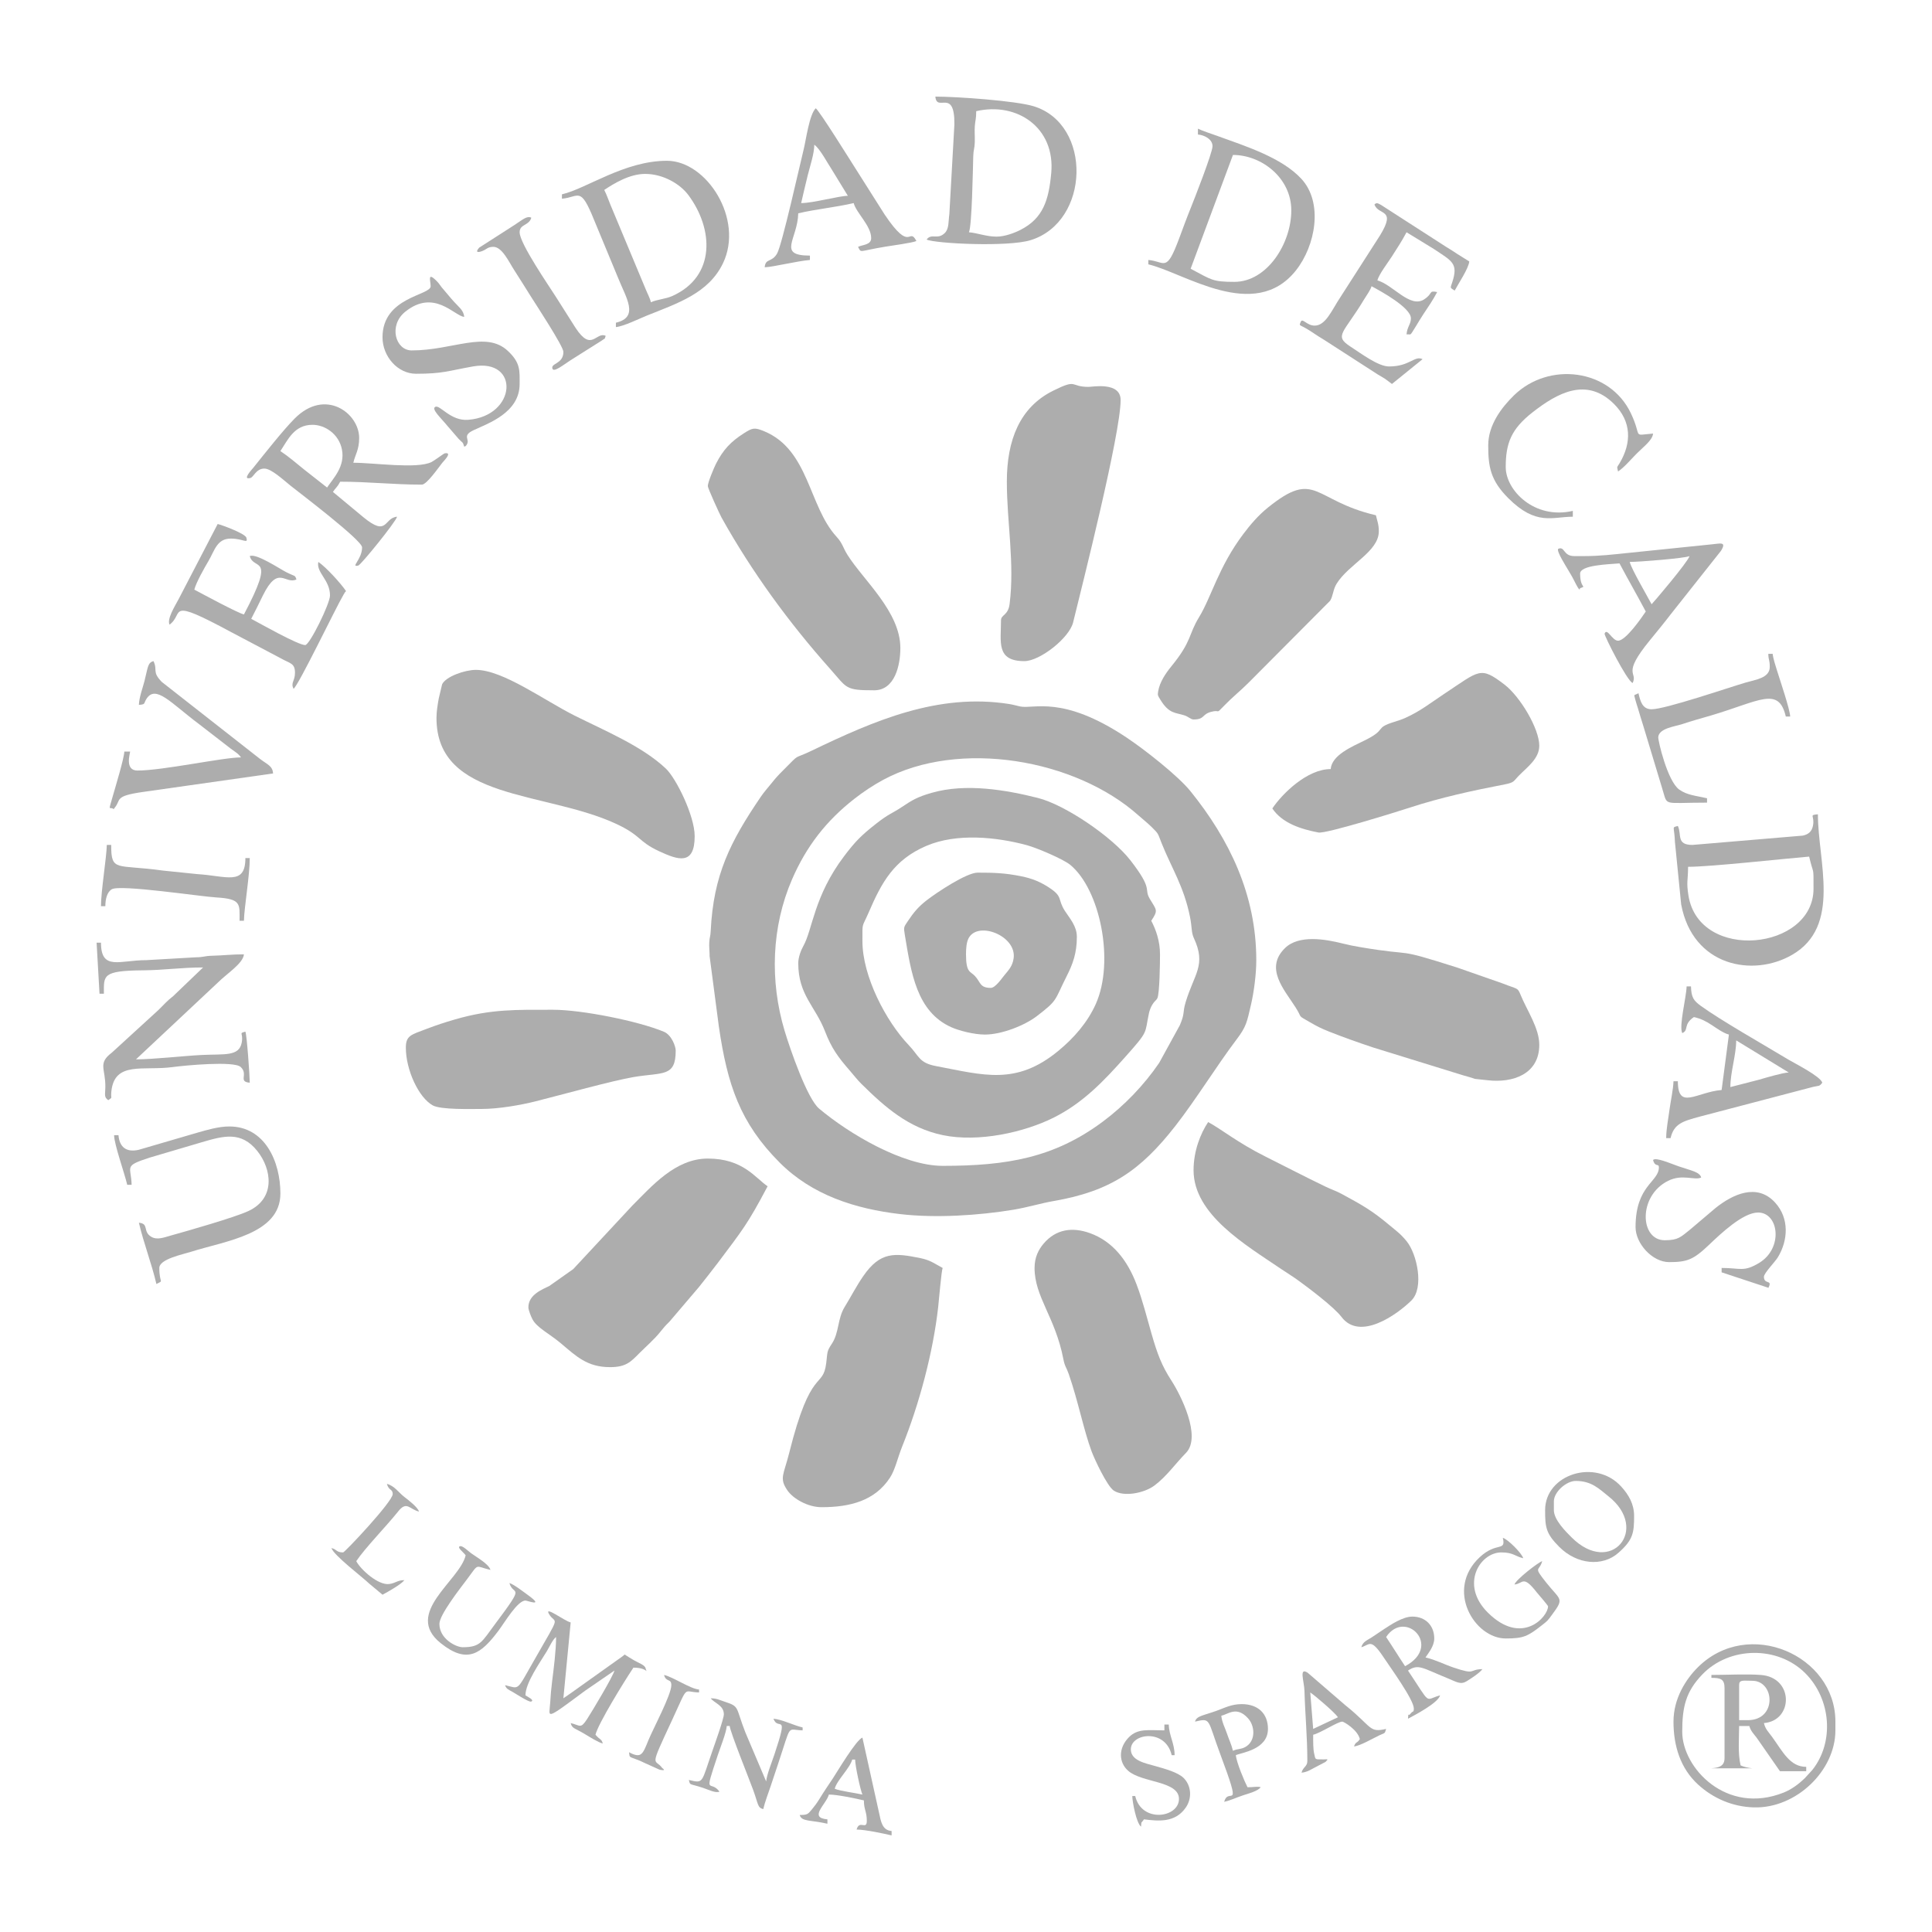 <?xml version="1.0" encoding="UTF-8"?>
<!DOCTYPE svg PUBLIC "-//W3C//DTD SVG 1.1//EN" "http://www.w3.org/Graphics/SVG/1.1/DTD/svg11.dtd">
<!-- Creator: CorelDRAW 2021 (64-Bit) -->
<svg xmlns="http://www.w3.org/2000/svg" xml:space="preserve" width="500px" height="500px" version="1.1" style="shape-rendering:geometricPrecision; text-rendering:geometricPrecision; image-rendering:optimizeQuality; fill-rule:evenodd; clip-rule:evenodd"
viewBox="0 0 500 500"
 xmlns:xlink="http://www.w3.org/1999/xlink"
 xmlns:xodm="http://www.corel.com/coreldraw/odm/2003">
 <defs>
  <style type="text/css">
   <![CDATA[
    .fil0 {fill:#ADADAD}
   ]]>
  </style>
 </defs>
 <g id="Capa_x0020_1">
  <g id="_2604671854976">
   <path class="fil0" d="M243.96 301.72c-10.237,0 -24.22,-8.283 -31.989,-14.824 -3.042,-2.561 -7.439,-15.202 -8.921,-20.147 -3.863,-12.895 -3.371,-26.916 1.915,-39.133 3.755,-8.68 8.933,-15.242 16.125,-20.872 2.26,-1.768 4.93,-3.552 7.515,-4.942 19.635,-10.558 49.725,-5.346 66.03,9.226 1.223,1.092 2.267,1.881 3.412,3.006 1.892,1.858 1.557,1.625 2.589,4.206 2.587,6.465 5.755,11.165 7.342,19.084 0.528,2.633 0.312,3.992 0.984,5.433 3.269,7.013 0.129,9.198 -2.098,16.54 -0.893,2.945 -0.123,2.76 -1.523,6.027l-5.35 9.751c-3.907,5.742 -9.06,11.092 -14.608,15.217 -12.559,9.339 -24.757,11.428 -41.423,11.428zm81.166 -53.23c0,-17.024 -7.041,-31.348 -17.041,-43.739 -3.22,-3.991 -11.929,-10.823 -16.633,-13.946 -16.624,-11.035 -23.907,-7.195 -27.48,-7.981 -0.846,-0.186 -1.75,-0.46 -2.798,-0.625 -18.4,-2.903 -34.943,4.311 -51.065,12.055 -5.223,2.508 -2.736,0.415 -7.393,5.064 -1.322,1.32 -1.851,1.891 -3.045,3.373 -1.017,1.265 -1.938,2.276 -2.829,3.589 -7.771,11.445 -12.217,20.08 -12.911,34.656 -0.078,1.644 -0.29,1.385 -0.379,3.028 -0.054,0.976 0.065,1.984 0.087,2.918 0.003,0.12 0.006,0.424 0,0.524l2.397 18.236c2.202,15.097 5.489,24.956 15.736,35.229 8.39,8.411 19.54,11.981 31.208,13.339 9.257,1.078 20.361,0.333 29.155,-1.11 3.795,-0.623 7.113,-1.678 10.561,-2.275 14.64,-2.532 22.455,-7.863 31.507,-19.457 5.334,-6.833 10.706,-15.605 15.8,-22.33 2.526,-3.335 2.686,-4.396 3.764,-9.072 0.74,-3.211 1.359,-7.782 1.359,-11.476z"/>
   <path class="fil0" d="M223.196 243.582c0,-5.155 -0.161,-3.313 1.619,-7.442 3.381,-7.846 6.534,-13.613 14.879,-17.209 7.868,-3.391 18.215,-2.323 26.087,-0.191 2.528,0.685 9.364,3.587 11.171,5.063 7.757,6.331 11.554,25.022 6.647,36.013 -2.16,4.84 -5.743,8.888 -9.728,12.168 -10.913,8.98 -19.271,6.261 -31.648,3.914 -4.401,-0.835 -4.286,-2.535 -7.041,-5.418 -5.912,-6.186 -11.986,-17.847 -11.986,-26.898zm-16.61 5.663c0,8.265 4.4,11.13 6.912,17.626 1.695,4.384 3.313,6.641 6.594,10.394 1.013,1.159 1.72,2.138 2.818,3.223 6.135,6.065 12.224,11.438 21.071,13.283 9.257,1.929 21.08,-0.723 28.67,-4.509 7.677,-3.829 13.096,-9.585 18.595,-15.759 6.121,-6.87 4.938,-5.837 6.099,-11.268 0.161,-0.756 0.492,-1.584 0.84,-2.179 0.592,-1.011 1.005,-1.089 1.329,-1.692 0.601,-1.122 0.696,-9.304 0.696,-11.384 0,-3.431 -1.073,-6.428 -2.265,-8.683 1.865,-2.785 1.366,-2.727 -0.375,-5.665 -1.638,-2.762 1.024,-2.218 -5.064,-10.037 -4.676,-6.004 -16.835,-14.316 -23.925,-16.092 -8.121,-2.035 -18.582,-3.892 -27.518,-1.305 -3.62,1.049 -4.994,1.864 -7.669,3.657 -2.602,1.743 -3.217,1.628 -6.641,4.308 -3.865,3.025 -5.419,4.622 -8.253,8.357 -7.901,10.414 -8.186,19.079 -10.622,23.354 -0.593,1.039 -1.292,2.919 -1.292,4.371z"/>
   <path class="fil0" d="M136.745 338.339c0,0.723 0.724,2.465 1.057,3.095 1.165,2.195 4.336,3.676 7.365,6.226 3.974,3.347 6.793,6.157 12.719,6.157 4.136,0 5.37,-1.398 7.456,-3.492 1.706,-1.711 4.015,-3.73 5.435,-5.512 0.994,-1.246 1.342,-1.656 2.496,-2.79l7.641 -8.969c1.623,-2.078 3.141,-3.937 4.8,-6.148 6.557,-8.734 7.737,-10.06 12.943,-19.901 -3.18,-2.13 -6.33,-7.172 -15.477,-7.172 -8.399,0 -14.492,7.146 -19.537,12.174l-15.285 16.427 -6.196 4.374c-1.738,0.876 -5.417,2.211 -5.417,5.531z"/>
   <path class="fil0" d="M212.626 390.059c7.441,0 13.793,-1.691 17.683,-7.611 1.359,-2.068 2.012,-5.212 3.189,-8.136 4.397,-10.931 7.968,-24.227 9.298,-36.004 0.172,-1.525 0.847,-9.503 1.164,-10.162 -2.082,-1.101 -3.118,-2.007 -5.761,-2.545 -6.66,-1.355 -10.371,-1.747 -14.785,4.65 -1.826,2.646 -3.144,5.273 -4.828,8.008 -1.862,3.023 -1.41,6.697 -3.316,9.519 -1.367,2.023 -1.091,2.217 -1.441,4.978 -0.872,6.895 -3.947,0.687 -9.584,23.259 -1.416,5.664 -2.642,6.514 -0.472,9.684 1.497,2.186 5.308,4.36 8.853,4.36z"/>
   <path class="fil0" d="M112.961 185.822c0,21.302 28.008,18.887 46.311,27.305 6.807,3.129 5.742,4.601 11.322,7.177 4.786,2.21 9.188,3.842 9.188,-3.903 0,-5.272 -4.796,-14.963 -7.442,-17.474 -6.112,-5.799 -15.83,-9.829 -23.64,-13.734 -7.816,-3.908 -18.552,-11.829 -25.546,-11.829 -2.846,0 -7.766,1.719 -8.733,3.725l-0.87 3.66c-0.292,1.652 -0.59,3.386 -0.59,5.073z"/>
   <path class="fil0" d="M398.364 270.386c0,-4.308 -3.19,-8.888 -4.833,-12.911 -0.815,-1.996 -0.73,-1.393 -4.605,-2.945l-11.747 -4.108c-17.234,-5.469 -9.992,-2.73 -25.255,-5.325 -1.604,-0.273 -2.758,-0.499 -4.378,-0.906 -4.47,-1.123 -11.372,-2.353 -14.983,1.165 -5.339,5.202 -0.246,10.705 2.685,15.285 1.985,3.1 0.308,1.901 3.684,3.866 1.908,1.113 2.997,1.659 5.069,2.482 3.693,1.466 7.557,2.832 11.374,4.104l23.358 7.221c4.98,1.369 0.847,0.621 6.325,1.256 6.411,0.743 13.306,-1.542 13.306,-9.184z"/>
   <path class="fil0" d="M267.743 328.146c0,7.496 5.353,12.727 7.439,23.517 0.396,2.047 0.761,2.085 1.393,3.893 2.451,7.018 3.844,14.442 5.945,20.103 0.709,1.911 3.988,8.974 5.738,10.118 2.544,1.662 7.799,0.692 10.502,-1.321 3.136,-2.335 5.368,-5.585 8.166,-8.445 4.135,-4.229 -1.457,-15.155 -3.77,-18.722 -2.517,-3.882 -3.634,-6.912 -5.08,-11.908 -1.336,-4.61 -2.339,-8.794 -3.956,-13.033 -2.291,-6.006 -6.035,-11.068 -12.07,-13.223 -4.579,-1.634 -8.774,-1.011 -11.944,2.7 -1.332,1.559 -2.363,3.557 -2.363,6.321z"/>
   <path class="fil0" d="M308.893 186.2c2.904,0 2.103,-1.297 4.483,-1.96 2.661,-0.741 1.002,0.9 3.539,-1.716 2.101,-2.166 4.07,-3.698 6.229,-5.857l21.09 -21.191c0.782,-1.267 0.746,-2.885 1.662,-4.379 3.127,-5.1 10.941,-8.312 10.941,-13.597 0,-1.791 -0.423,-2.727 -0.754,-4.153 -16.366,-3.812 -15.455,-12.084 -27.997,-1.947 -2.457,1.987 -4.486,4.364 -6.358,6.855 -6.356,8.453 -8.241,16.281 -11.398,21.446 -2.846,4.657 -1.786,6.146 -7.219,12.789 -1.405,1.716 -3.01,4.067 -3.379,6.439 -0.156,1.006 -0.133,1.01 0.604,2.21 2.239,3.644 3.868,3.237 6.216,4.003 1.014,0.331 1.633,1.058 2.341,1.058z"/>
   <path class="fil0" d="M183.18 125.797c0,0.556 3.058,7.255 3.555,8.148 7.792,13.982 17.419,27.175 28.068,39.13 4.491,5.041 3.792,5.575 11.414,5.575 5.388,0 6.795,-6.495 6.795,-10.949 0,-9.36 -9.535,-17.507 -13.673,-24.078 -1.205,-1.913 -1.257,-2.988 -2.839,-4.712 -7.266,-7.918 -7.103,-22.505 -18.754,-27.313 -2.507,-1.035 -3.007,-0.873 -5.21,0.526 -3.358,2.133 -5.359,4.219 -7.226,7.876 -0.484,0.948 -2.13,4.82 -2.13,5.797z"/>
   <path class="fil0" d="M260.57 124.664c0,10.435 2.051,21.182 0.712,31.669 -0.38,2.982 -2.222,2.718 -2.222,4.195 0,5.625 -1.327,10.571 6.04,10.571 4.029,0 11.636,-5.991 12.624,-10.027 2.329,-9.508 12.293,-48.83 12.293,-57.549 0,-4.787 -7.327,-3.397 -8.306,-3.397 -4.925,0 -2.693,-2.227 -9.187,1.005 -8.616,4.287 -11.954,12.768 -11.954,23.533z"/>
   <path class="fil0" d="M308.893 302.853c0,11.485 13.503,19.341 22.721,25.599 1.511,1.027 2.788,1.778 4.301,2.873 2.685,1.942 9.309,6.914 11.263,9.501 4.733,6.267 14.296,-0.528 18.085,-4.255 3.358,-3.304 1.444,-12.029 -1.187,-15.287 -1.657,-2.052 -2.8,-2.791 -4.479,-4.203 -4.563,-3.836 -7.127,-5.246 -12.321,-8.065 -1.507,-0.818 -2.609,-1.136 -4.16,-1.88 -5.361,-2.574 -10.268,-5.146 -15.599,-7.807 -7.22,-3.604 -11.575,-7.203 -14.849,-8.935 -1.992,2.974 -3.775,7.484 -3.775,12.459z"/>
   <path class="fil0" d="M344.38 199.035c-6.109,0 -12.563,6.403 -15.101,10.193 2.54,3.793 7.325,5.338 11.932,6.224 1.96,0.378 20.645,-5.465 23.696,-6.459 7.989,-2.603 16.147,-4.38 24.572,-6.007 2.496,-0.482 2.176,-0.809 3.695,-2.346 2.071,-2.095 5.19,-4.327 5.19,-7.645 0,-4.438 -4.98,-12.769 -9.052,-15.864 -6.286,-4.776 -6.32,-3.666 -15.639,2.499 -3.495,2.312 -6.071,4.416 -10.04,6.192 -0.848,0.379 -1.729,0.665 -2.783,0.993 -5.361,1.671 -1.699,1.867 -7.66,4.798 -3.304,1.624 -8.509,3.793 -8.81,7.422z"/>
   <path class="fil0" d="M105.033 271.141c0,5.741 3.308,12.911 6.963,14.933 2.091,1.158 9.863,0.923 12.668,0.923 4.422,0 10.165,-1.022 13.896,-1.961 6.642,-1.67 20.088,-5.406 25.416,-6.296 7.609,-1.27 10.898,0.06 10.898,-6.844 0,-1.059 -1.05,-4.041 -3.05,-4.877 -6.618,-2.767 -21.273,-5.693 -28.661,-5.693 -9.595,0 -16.065,-0.213 -25.428,2.508 -2.851,0.829 -4.786,1.474 -7.364,2.452 -4.001,1.517 -5.338,1.716 -5.338,4.855z"/>
   <path class="fil0" d="M256.418 255.663c-2.886,0 -2.591,-1.449 -4.103,-3.07 -1.185,-1.271 -2.315,-0.778 -2.315,-5.613 0,-1.536 0.12,-3.161 0.695,-4.212 2.461,-4.497 12.409,-0.563 11.636,5.201 -0.283,2.106 -1.327,3.103 -2.396,4.416 -0.71,0.873 -2.345,3.278 -3.517,3.278zm-1.511 12.08c4.329,0 10.277,-2.361 13.383,-4.738 5.584,-4.275 4.508,-3.929 7.76,-10.361 1.565,-3.093 2.641,-5.926 2.641,-10.194 0,-2.821 -1.914,-4.85 -3.102,-6.713 -1.994,-3.123 -0.389,-3.632 -4.132,-6.061 -2.167,-1.406 -4.228,-2.317 -7.271,-2.922 -4.109,-0.82 -6.917,-0.915 -11.166,-0.915 -2.887,0 -10.596,5.143 -13.216,7.17 -2.063,1.595 -3.347,3.105 -4.843,5.359 -1.068,1.609 -1.141,1.513 -0.785,3.632 1.621,9.667 2.998,19.823 12.049,23.856 1.985,0.885 5.843,1.887 8.682,1.887z"/>
   <path class="fil0" d="M436.871 224.329c5.843,0 24.722,-2.093 31.334,-2.643 1.195,5.131 1.132,2.097 1.132,8.306 0,15.953 -29.575,19.027 -32.366,1.787 -0.589,-3.642 -0.1,-3.864 -0.1,-7.45zm1.132 -5.663c-4.265,0 -2.713,-2.695 -3.775,-4.908 -1.683,0.45 -0.911,-0.021 -0.755,4.151l1.609 16.136c3,16.065 18.586,18.924 28.72,13.062 12.843,-7.43 6.668,-24.178 6.668,-36.369 -2.421,0.202 -0.804,0.333 -1.26,2.863 -0.285,1.581 -1.131,2.322 -2.658,2.658l-28.549 2.407z"/>
   <path class="fil0" d="M257.928 61.241c-2.667,0 -4.992,-0.95 -7.173,-1.132 0.784,-1.634 1.013,-15.966 1.12,-19.643 0.055,-1.865 0.348,-1.886 0.402,-3.751 0.04,-1.336 -0.101,-2.825 0.008,-4.145 0.124,-1.498 0.358,-1.827 0.358,-3.795 10.577,-2.464 20.493,4.29 19.416,16.015 -0.64,6.979 -2.081,11.709 -7.954,14.701 -1.718,0.875 -4.181,1.75 -6.177,1.75zm-18.121 0.756c2.148,1.03 21.005,1.993 26.95,0.146 15.342,-4.768 15.972,-29.964 0.754,-34.646 -4.599,-1.415 -19.811,-2.497 -25.439,-2.497 0.348,4.186 5.008,-2.38 4.926,7.18l-1.307 23.242c-0.272,1.906 -0.047,3.754 -1.168,4.873 -1.881,1.878 -3.446,-0.032 -4.716,1.702z"/>
   <path class="fil0" d="M319.463 72.944c-5.736,0 -5.872,-0.512 -11.326,-3.397l10.949 -29.447c7.406,0 15.1,5.938 15.1,14.346 0,8.585 -6.273,18.498 -14.723,18.498zm-9.438 -38.129c1.736,0.144 3.775,1.251 3.775,3.02 0,1.699 -4.773,13.848 -5.608,15.911 -1.063,2.626 -2.075,5.397 -3.017,7.93 -3.381,9.086 -3.63,5.968 -7.985,5.606l0 1.132c9.24,2.153 27.471,15.092 38.193,1.575 5.061,-6.382 7.163,-17.551 1.362,-23.764 -5.084,-5.446 -14.228,-8.343 -21.768,-11.076 -1.387,-0.503 -3.643,-1.216 -4.952,-1.844l0 1.51z"/>
   <path class="fil0" d="M156.376 49.161c2.463,-1.65 6.534,-4.153 10.57,-4.153 4.731,0 9.08,2.637 11.175,5.436 6.572,8.783 7.176,21.087 -4.118,26.159 -1.772,0.796 -4.019,0.893 -5.547,1.627 -0.273,-1.174 -0.896,-2.226 -1.403,-3.505l-9.117 -21.839c-0.542,-1.321 -0.944,-2.56 -1.56,-3.725zm-10.949 1.133l0 1.132c4.482,-0.373 4.725,-3.448 8.364,5.605l6.196 14.945c2.034,5.118 5.519,10.115 -0.591,11.539l0 1.132c1.958,-0.163 6.191,-2.241 7.986,-2.962 8.107,-3.259 15.969,-5.793 19.707,-13.514 5.518,-11.398 -4.176,-26.561 -14.48,-26.561 -11.025,0 -20.766,7.189 -27.182,8.684z"/>
   <path class="fil0" d="M80.873 109.941c3.237,0 6.839,2.384 7.619,6.38 0.86,4.403 -2.204,7.404 -3.845,9.853l-5.921 -4.649c-2.099,-1.699 -3.988,-3.335 -6.159,-4.788 1.928,-2.879 3.556,-6.796 8.306,-6.796zm-12.459 11.326c1.816,0 4.99,3.002 6.845,4.48 2.406,1.917 18.449,14.081 18.449,15.906 0,3.165 -3.135,5.246 -0.971,4.702 0.674,-0.169 9.661,-11.243 10.031,-12.63 -3.518,0.292 -2.345,5.405 -8.773,0.09l-7.838 -6.508c0.799,-1.192 1.096,-1.144 1.888,-2.643 7.434,0 13.679,0.756 21.141,0.756 1.27,0 4.431,-4.599 5.291,-5.664 0.339,-0.419 2.788,-2.844 0.598,-2.426 -0.221,0.042 -2.759,1.937 -3.418,2.256 -3.802,1.834 -14.825,0.171 -20.214,0.171 0.502,-2.156 1.51,-3.36 1.51,-6.418 0,-6.394 -8.763,-13.021 -16.711,-5.008 -3.024,3.048 -7.796,9.123 -10.687,12.721 -0.367,0.456 -3.006,3.241 -0.755,2.651 0.853,-0.224 1.473,-2.436 3.614,-2.436z"/>
   <path class="fil0" d="M25.755 257.173l1.132 0c0,-4.721 -0.527,-5.963 10.18,-6.054 5.432,-0.047 9.869,-0.742 15.492,-0.742l-7.71 7.392c-1.685,1.301 -2.418,2.241 -3.891,3.659l-12.025 11.004c-3.694,2.792 -1.607,4.096 -1.668,8.901 -0.025,2.012 -0.412,2.543 0.755,3.399 1.244,-0.912 0.597,-0.237 0.795,-2.225 0.798,-7.986 8.275,-5.313 15.919,-6.355 3.05,-0.416 15.812,-1.633 17.554,-0.018 2.083,1.931 -0.771,3.808 2.351,4.067 0,-1.686 -0.76,-12.438 -1.132,-13.213 -1.857,0.496 -0.475,0.228 -0.942,2.804 -0.669,3.689 -4.467,2.941 -10.384,3.236 -4.554,0.227 -12.505,1.133 -16.988,1.133l21.234 -19.915c2.192,-2.213 6.505,-4.902 6.702,-7.266 -3.183,0 -5.214,0.292 -8.315,0.368 -1.911,0.046 -2.082,0.385 -4.13,0.4l-12.853 0.738c-6.79,-0.018 -11.698,2.84 -11.698,-4.526l-1.133 0 0.755 13.213z"/>
   <path class="fil0" d="M43.876 161.661c3.956,-2.898 -1.17,-7.294 16.109,2.012l12.599 6.654c2.452,1.414 3.758,1.226 3.758,3.792 0,2.172 -1.17,2.5 -0.378,4.153 1.369,-1.003 10.96,-21.066 12.965,-24.41 0.454,-0.756 0.191,-0.382 0.626,-0.884 -1.358,-2.029 -5.204,-6.232 -7.172,-7.551 -0.59,2.782 3.02,4.622 3.02,8.683 0,2.132 -5.277,12.836 -6.418,12.836 -1.853,0 -11.918,-5.711 -13.968,-6.795 1.04,-1.966 2.028,-4.046 3.017,-6.043 3.997,-8.075 5.75,-2.741 8.686,-4.15 -0.45,-1.242 -0.198,-0.644 -2.647,-1.884 -1.739,-0.882 -7.746,-4.937 -9.434,-4.157 1.048,3.925 6.913,-0.817 -1.51,15.101 -1.626,-0.379 -10.684,-5.279 -12.835,-6.418 0.403,-1.732 2.642,-5.706 3.615,-7.331 1.63,-2.723 2.179,-5.882 5.822,-5.882 3.251,0 4.547,1.511 4.03,-0.244 -0.305,-1.034 -6.184,-3.241 -7.427,-3.53l-10.069 19.377c-1.113,2.066 -3.083,5.225 -2.389,6.671z"/>
   <path class="fil0" d="M355.705 52.936c1.053,2.91 5.72,0.945 1.493,7.911l-10.328 16.098c-2.175,3.244 -3.741,7.325 -6.643,7.325 -2.074,0 -3.158,-2.124 -3.616,-0.944 -0.488,1.257 -0.384,0.414 2.786,2.529 1.257,0.839 2.177,1.446 3.454,2.208l13.768 8.883c0.826,0.503 1.082,0.605 1.889,1.132l1.727 1.292 7.928 -6.417c-2.111,-1.013 -3.262,1.887 -8.683,1.887 -2.781,0 -7.095,-3.268 -9.97,-5.13 -4.431,-2.869 -1.741,-3.438 3.534,-12.253 0.592,-0.988 1.63,-2.347 1.906,-3.38 2.351,1.244 10.193,5.539 10.193,8.306 0,1.534 -0.966,2.148 -1.133,4.152 1.354,-0.112 0.684,0.671 2.425,-2.106 0.733,-1.169 1.111,-1.886 1.877,-3.03 1.336,-1.997 2.533,-3.746 3.626,-5.812 -2.305,-0.488 -0.981,0.352 -3.397,1.906 -3.654,2.351 -8.114,-3.867 -12.081,-4.926 0.432,-1.62 2.725,-4.588 3.703,-6.113 1.389,-2.166 2.664,-4.109 3.847,-6.345l7.024 4.301c4.751,3.18 6.446,3.703 4.784,8.705 -0.521,1.566 -0.584,1.268 0.65,2.095 0.952,-1.8 3.627,-5.766 3.775,-7.55 -1.004,-0.674 -2.021,-1.217 -3.023,-1.884 -1.046,-0.697 -1.877,-1.239 -2.999,-1.91l-16.787 -10.814c-0.694,-0.356 -1.161,-0.762 -1.729,-0.116z"/>
   <path class="fil0" d="M111.451 74.077c0,2.402 -12.458,2.751 -12.458,13.213 0,4.943 3.915,9.438 8.683,9.438 6.886,0 8.23,-0.734 14.724,-1.892 12.189,-2.175 11.335,12.835 -1.265,13.813 -4.499,0.349 -7.241,-3.897 -8.44,-3.379 -1.24,0.536 1.496,2.957 3.231,5.104l2.799 3.242c0.914,0.962 1.055,0.663 1.409,1.988 0.323,-0.216 0.258,0.064 0.63,-0.479 1.03,-1.5 -1.399,-2.313 1.862,-3.824 3.808,-1.765 11.854,-4.537 11.854,-11.931 0,-3.48 0.259,-5.486 -3.1,-8.602 -5.654,-5.245 -14.245,-0.08 -24.836,-0.08 -4.209,0 -6.046,-6.469 -1.688,-9.993 7.499,-6.063 12.745,1.099 15.278,1.31 -0.155,-1.859 -1.547,-2.589 -3.284,-4.643l-2.597 -3.067c-0.527,-0.683 -0.54,-0.839 -1.186,-1.501 -2.594,-2.652 -1.616,-0.072 -1.616,1.283z"/>
   <path class="fil0" d="M30.663 293.792l-1.133 0c0,2.313 2.685,9.779 3.397,12.835l1.133 0c-0.109,-4.888 -2.206,-4.795 4.668,-7.035l13.407 -3.958c5.765,-1.698 10.307,-2.957 14.457,2.245 3.739,4.686 4.805,12.249 -2.329,15.546 -3.618,1.672 -15.788,5.148 -20.087,6.339 -1.686,0.466 -3.508,1.234 -5.044,0.308 -2.272,-1.368 -0.49,-3.405 -3.184,-3.629 1.247,5.355 3.273,10.46 4.53,15.856 2.07,-1.096 0.755,0.099 0.755,-4.153 0,-2.307 6.082,-3.504 8.258,-4.2 8.823,-2.819 23.076,-4.499 23.076,-15.053 0,-8.29 -4.016,-17.366 -13.213,-17.366 -2.832,0 -5.853,0.921 -8.224,1.592l-15.216 4.443c-3.086,0.715 -4.984,-0.563 -5.251,-3.77z"/>
   <path class="fil0" d="M427.81 300.21c0.531,1.987 1.51,0.782 1.51,1.887 0,3.832 -6.04,4.607 -6.04,15.479 0,4.281 4.36,9.06 8.683,9.06 4.673,0 6.291,-0.627 10.288,-4.436 3.127,-2.98 8.838,-8.4 12.741,-8.4 5.379,0 6.588,9.264 0.23,13.066 -4.006,2.395 -4.768,1.28 -9.668,1.28l0 1.133 11.822 3.907c0.323,-0.051 0.127,0.516 0.474,-0.318 0.69,-1.662 -1.348,-0.435 -1.348,-2.457 0,-0.912 2.897,-3.845 3.626,-5.057 2.651,-4.407 2.963,-10.043 -0.704,-14.098 -4.706,-5.202 -11.051,-2.132 -15.43,1.363l-6.742 5.715c-2.266,1.767 -2.882,2.639 -6.422,2.639 -6.472,0 -6.933,-11.486 0.864,-15.369 3.766,-1.876 6.827,-0.025 8.575,-0.864 -0.382,-1.429 -2.491,-1.756 -5.801,-2.882 -2.086,-0.71 -5.947,-2.449 -6.658,-1.648z"/>
   <path class="fil0" d="M207.34 52.559c0.556,-2.386 1.092,-4.777 1.735,-7.326 0.557,-2.206 1.663,-5.525 1.663,-7.775 1.432,0.959 3.437,4.785 4.527,6.422l4.156 6.791c-2.504,0.056 -8.979,1.888 -12.081,1.888zm-9.437 16.611c2.106,-0.048 8.303,-1.606 11.703,-1.888l0 -1.133c-8.599,0 -3.17,-4.214 -3.02,-10.948 4.602,-1.072 9.752,-1.572 14.345,-2.642 0.686,2.571 4.53,5.875 4.53,9.06 0,1.784 -2.182,1.682 -3.397,2.265 0.901,1.703 -0.06,1.125 7.118,-0.054 1.472,-0.242 7.001,-0.985 7.982,-1.456 -2.036,-3.85 -1.354,3.382 -8.23,-6.87l-7.32 -11.556c-1.541,-2.402 -9.494,-15.192 -10.498,-15.928 -1.659,1.574 -2.544,8.292 -3.092,10.498 -0.987,3.968 -5.617,24.812 -6.903,27.074 -1.375,2.417 -3.017,1.158 -3.218,3.578z"/>
   <path class="fil0" d="M447.819 281.334c0,-3.88 1.51,-8.324 1.51,-12.081l13.591 8.306c-1.488,0.033 -6.168,1.418 -7.596,1.842l-7.505 1.933zm-12.458 -13.968c1.774,-0.717 0.169,-2.244 3.02,-4.153 1.909,0.445 3.169,1.103 4.685,2.111 1.182,0.785 3.049,2.11 4.375,2.419l-1.887 14.346c-6.504,0.541 -11.326,5.315 -11.326,-2.265l-1.132 0c-0.044,1.99 -0.777,5.417 -1.022,7.284 -0.325,2.484 -0.866,5.091 -0.866,7.439l1.132 0c0.874,-3.747 3.153,-4.373 7.626,-5.588l29.309 -7.688c1.431,-0.333 1.565,-0.029 2.328,-1.07 -0.44,-1.645 -7.323,-5.104 -8.755,-5.969 -5.954,-3.594 -17.628,-10.235 -22.695,-13.923 -1.799,-1.31 -2.463,-2.152 -2.527,-5.024l-1.133 0c-0.061,2.777 -2.029,10.211 -1.132,12.081z"/>
   <path class="fil0" d="M427.433 156.376c-1.147,-2.169 -5.245,-9.157 -5.663,-10.949 2.491,0 14.3,-0.944 15.479,-1.51 -0.404,1.513 -9.569,12.293 -9.816,12.459zm-17.366 -12.459l-2.642 0c-2.936,0 -2.398,-2.612 -4.153,-1.887 -0.567,0.54 2.111,4.671 2.521,5.407 0.613,1.094 0.903,1.442 1.505,2.651 1.805,3.624 1.486,2.19 1.637,2.135 1.844,-0.681 0,0.26 0,-3.775 0,-2.209 7.27,-2.399 10.192,-2.643 2.22,4.195 4.57,8.252 6.796,12.458 -1.105,1.65 -5.189,7.551 -7.173,7.551 -1.547,0 -2.821,-3.48 -3.487,-1.828 -0.166,0.412 5.797,12.245 7.263,12.776 1.427,-2.976 -2.992,-1.949 4.443,-11.035 1.849,-2.261 3.658,-4.456 5.376,-6.704l13.044 -16.469c1.59,-2.558 -0.362,-1.831 -2.465,-1.67l-21.591 2.218c-3.822,0.397 -7.361,0.815 -11.266,0.815z"/>
   <path class="fil0" d="M35.948 182.424c1.8,-0.149 1.178,-0.307 1.91,-1.487 2.413,-3.891 6.333,0.989 13.568,6.395l8.301 6.422c0.934,0.711 1.981,1.266 2.647,2.261 -4.706,0 -20.161,3.398 -26.804,3.398 -3.319,0 -1.937,-4.312 -1.887,-4.908l-1.51 0c-0.038,1.706 -2.273,9.035 -2.945,11.404 -1.185,4.182 -0.988,2.942 -0.075,3.319 0.552,0.244 -0.067,0.523 0.562,-0.228 1.697,-2.024 -0.274,-2.969 7.252,-4.038l33.713 -4.795c-0.164,-1.966 -1.35,-2.203 -3.403,-3.77l-25.396 -19.905c-2.63,-2.701 -1.003,-2.987 -2.158,-5.393 -1.517,0.405 -1.415,1.549 -2.344,5.206 -0.418,1.64 -1.389,4.234 -1.431,6.119z"/>
   <path class="fil0" d="M385.151 115.227c0,5.524 0.561,9.066 5.185,13.69 7.245,7.246 11.426,4.808 16.711,4.808l0 -1.511c-9.894,2.306 -17.366,-5.285 -17.366,-11.325 0,-6.145 1.383,-9.835 6.953,-14.188 6.392,-4.994 13.972,-9.233 21.081,-2.143 4.538,4.525 4.574,10.014 1.459,15.277 -0.778,1.315 -0.734,0.724 -0.424,2.187 1.658,-1.111 3.308,-3.119 4.814,-4.625 1.871,-1.872 4.105,-3.487 4.246,-5.191 -5.577,0.464 -2.698,1.173 -5.726,-5.221 -5.479,-11.571 -21.218,-13.46 -30.241,-4.697 -3.313,3.218 -6.692,7.76 -6.692,12.939z"/>
   <path class="fil0" d="M458.012 172.609c0,2.876 -3.747,3.302 -6.176,4.017 -4.624,1.361 -20.896,6.931 -24.403,6.931 -2.435,0 -2.935,-2.167 -3.397,-4.153 -1.337,0.707 -1.153,0.121 -0.857,1.533 0.088,0.42 0.545,1.8 0.72,2.377 0.502,1.659 0.867,2.961 1.411,4.631l4.906 16.235c1.451,4.571 -0.185,3.538 11.563,3.538l0 -1.132c-2.872,-0.669 -5.133,-0.776 -7.194,-2.245 -3.055,-2.179 -5.501,-12.69 -5.433,-13.577 0.175,-2.311 4.402,-2.754 6.258,-3.383 2.444,-0.828 4.663,-1.413 7.26,-2.178 12.694,-3.738 17.643,-7.707 19.495,0.241l1.132 0c-0.041,-1.832 -2.679,-9.538 -3.446,-12.032 -0.308,-1.003 -0.989,-3.056 -1.084,-4.201l-1.133 0c0.038,1.708 0.378,1.5 0.378,3.398z"/>
   <path class="fil0" d="M435.361 448.196c0,-6.372 0.884,-10.358 5.178,-14.83 7.038,-7.332 19.513,-7.466 26.635,-0.372 6.75,6.722 7.581,17.901 1.847,25.079l-1.986 2.167c-1.477,1.424 -3.348,2.845 -5.396,3.664 -14.841,5.935 -26.278,-6.392 -26.278,-15.708zm-2.265 -2.642c0,6.284 1.8,12.115 6.364,16.287 3.92,3.585 8.926,5.755 14.434,5.912 10.94,0.311 21.106,-9.494 21.106,-19.934l0 -2.265c0,-17.219 -22.548,-27.032 -35.588,-14.07 -3.101,3.082 -6.316,8.058 -6.316,14.07z"/>
   <path class="fil0" d="M159.018 432.34zm0 0zm0 0c-0.347,1.492 -5.89,10.731 -7.08,12.552 -1.724,2.639 -1.749,1.621 -4.245,1.039 0.4,1.496 0.917,1.18 3.844,2.952 1.07,0.647 3.33,2.07 4.461,2.334 -0.334,-1.253 -0.626,-0.814 -1.888,-2.265 0.65,-2.787 7.366,-13.707 9.816,-17.366 3.845,0 3.593,1.872 3.143,0.129 -0.221,-0.86 -1.823,-1.333 -3.074,-2.086 -0.85,-0.511 -1.583,-0.938 -2.334,-1.441 -0.347,0.302 -0.374,0.329 -0.838,0.672 -0.462,0.342 -0.673,0.466 -1.104,0.783 -0.743,0.547 -1.155,0.841 -1.985,1.414l-7.936 5.654c-1.44,1.041 -2.625,1.886 -3.993,2.802l1.888 -19.63c-1.62,-0.378 -6.963,-4.476 -5.609,-2.17 1.719,2.926 3.405,-0.711 -3.848,11.966 -4.699,8.214 -3.669,7.336 -7.532,6.437 0.378,1.043 0.849,1.116 2,1.776 0.772,0.443 4.147,2.649 4.723,2.479 1.115,-0.329 -1.056,-1.357 -1.437,-1.612 0,-3.261 3.794,-8.532 5.543,-11.445 0.695,-1.157 1.498,-3.007 2.384,-3.656 0,3.488 -0.63,8.32 -1.024,11.433 -0.252,1.989 -0.393,3.681 -0.501,5.566 -0.217,3.821 -1.723,4.889 9.018,-3.088l7.608 -5.229z"/>
   <path class="fil0" d="M127.684 63.884c2.254,0 3.995,3.853 5.36,5.966 1.546,2.397 2.857,4.519 4.383,6.943 1.292,2.053 8.378,12.842 8.378,14.272 0,3.208 -3.386,2.879 -2.821,4.381 0.365,0.974 2.884,-1.059 4.635,-2.19l8.101 -5.112c1.1,-0.846 0.609,-0.06 1.033,-1.231 -2.551,-1.18 -3.592,4.325 -7.782,-2.034l-5.127 -8.085c-1.62,-2.589 -9.364,-13.756 -9.364,-16.685 0,-2.167 2.455,-1.659 3.02,-3.775 -1.172,-0.542 -2.201,0.505 -4.456,1.961l-9.028 5.792c-1.192,1.356 -0.19,1.279 0.856,0.856 1.156,-0.466 1.327,-1.059 2.812,-1.059z"/>
   <path class="fil0" d="M26.133 234.522l1.132 0c0,-1.846 0.443,-3.653 1.667,-4.383 2.162,-1.291 22.991,1.887 27.025,2.117 6.588,0.374 6.04,1.749 6.04,6.041l1.132 0c0.079,-3.532 1.51,-11.758 1.51,-16.233l-1.132 0c0,7.244 -4.872,4.616 -12.459,4.153l-8.899 -0.916c-12.129,-1.695 -13.374,0.445 -13.374,-6.635l-1.132 0c-0.074,3.311 -1.51,11.954 -1.51,15.856z"/>
   <path class="fil0" d="M452.349 445.176l-2.265 0 0 -9.06c0,-1.468 0.969,-1.133 3.398,-1.133 5.85,0 6.447,10.193 -1.133,10.193zm-9.438 -10.948c2.373,0 3.398,0.3 3.398,2.643l0 18.121c0,2.107 -1.461,2.481 -3.398,2.642l10.571 0c-1.005,-0.083 -2.302,-0.409 -3.02,-0.754 -0.739,-3.169 -0.378,-6.897 -0.378,-10.194l2.643 0c0.354,1.325 1.16,2.064 1.887,3.021l6.04 8.683 6.796 0 0 -1.133c-4.243,0 -6.09,-3.973 -8.843,-7.768 -0.902,-1.243 -1.731,-1.952 -2.105,-3.558 7.656,-0.637 7.75,-11.802 -0.759,-12.454 -3.791,-0.29 -8.896,-0.004 -12.832,-0.004l0 0.755z"/>
   <path class="fil0" d="M358.725 423.658c4.96,-7.407 14.695,2.371 4.908,7.55 -1.664,-2.485 -3.244,-5.065 -4.908,-7.55zm-6.418 2.642c2.16,-0.576 2.375,-2.498 5.738,2.567 1.803,2.716 7.853,11.047 7.853,13.289 0,1.077 -0.28,0.609 -0.711,1.178 -1.043,1.376 -0.542,-0.887 -0.8,1.465 1.668,-0.883 7.776,-4.057 8.306,-6.04 -4.171,1.113 -2.119,2.819 -8.306,-6.419 2.705,-1.81 3.723,-0.657 10.139,1.943 2.477,1.004 3.448,1.796 5.044,0.817 1.156,-0.709 3.443,-2.198 4.071,-3.137 -3.656,0.082 -1.487,1.614 -7.508,-0.42 -2.378,-0.803 -4.633,-1.998 -7.215,-2.6 0.821,-1.227 2.265,-2.947 2.265,-4.907 0,-3.361 -2.302,-5.663 -5.663,-5.663 -2.484,0 -5.596,2.107 -7.329,3.241 -1.205,0.79 -2.002,1.351 -3.167,2.119 -1.159,0.763 -2.325,1.102 -2.717,2.567z"/>
   <path class="fil0" d="M187.332 443.666c0,1.135 -2.332,7.655 -2.874,9.207 -3.039,8.692 -2.283,8.691 -6.186,7.781 0.405,1.518 -0.031,0.819 3.632,2.031 1.517,0.501 3.248,1.422 4.296,0.99 -2.424,-3.308 -4.165,1.735 -0.426,-9.486 0.613,-1.84 2.164,-5.715 2.313,-7.503l0.755 0c0.129,1.552 5.138,13.956 6.084,16.568 1.355,3.738 1.101,4.551 2.599,4.951 0.433,-1.856 1.264,-3.983 1.84,-5.711 0.688,-2.065 1.296,-3.879 1.984,-5.944 3.607,-10.826 2.183,-8.824 6.369,-8.731l0 -0.755c-2.311,-0.538 -5.328,-2.08 -7.551,-2.265 1.234,3.405 4.074,-2.214 0.236,9.295 -0.608,1.823 -1.979,5.215 -2.123,6.938l-5.395 -12.725c-2.567,-6.557 -1.391,-6.625 -5.313,-7.901 -1.422,-0.462 -1.998,-0.856 -3.638,-0.893 0.941,1.284 3.398,1.789 3.398,4.153z"/>
   <path class="fil0" d="M402.14 390.814l0 -2.265c0,-2.436 3.229,-5.286 5.662,-5.286 4.155,0 6.084,2.096 8.474,3.985 10.77,8.51 0.651,20.768 -9.52,10.652 -1.456,-1.449 -4.616,-4.53 -4.616,-7.086zm-2.266 0c0,4.468 0.203,6.062 3.678,9.536 4.542,4.542 11.139,5.192 15.299,1.513 3.783,-3.346 4.052,-5.132 4.052,-9.539 0,-3.065 -1.382,-5.455 -3.34,-7.608 -6.699,-7.362 -19.689,-3.161 -19.689,6.098z"/>
   <path class="fil0" d="M389.681 424.036c4.609,0 5.695,-0.543 9.391,-3.445 1.492,-1.171 1.428,-1.137 2.588,-2.698 3.291,-4.428 2.182,-3.664 -1.574,-8.415 -3.376,-4.273 -1.715,-2.65 -0.967,-5.451 -0.97,0.259 -6.843,4.807 -7.173,6.04 2.288,-0.19 2.123,-2.638 5.824,2.104 0.414,0.53 2.86,3.284 2.86,3.559 0,2.658 -6.743,10.379 -15.58,1.611 -7.284,-7.227 -2.048,-15.579 3.499,-15.579 3.107,0 3.534,1.014 5.663,1.51 -0.343,-1.282 -4.004,-4.943 -5.286,-5.285 0.857,3.677 -1.578,0.924 -5.953,4.994 -9.053,8.424 -1.378,21.055 6.708,21.055z"/>
   <path class="fil0" d="M316.066 444.044c1.826,-0.426 3.985,-2.584 6.912,0.638 1.783,1.962 1.989,5.52 -0.25,7.157 -1.346,0.985 -2.338,0.639 -3.642,1.265 -0.387,-1.661 -1.005,-2.823 -1.557,-4.483 -0.529,-1.592 -1.221,-2.69 -1.463,-4.577zm-6.796 1.51c4.191,-0.977 3.146,-0.66 6.473,8.251 6.012,16.104 2.209,8.277 1.077,12.512 1.7,-0.396 2.968,-1.041 4.769,-1.649 1.525,-0.514 3.922,-1.106 4.67,-2.126 -0.693,-0.286 -1.728,0 -3.399,0 -0.774,-1.465 -2.863,-6.428 -3.02,-8.305 1.392,-0.667 8.306,-1.387 8.306,-6.796 0,-3.999 -2.595,-6.418 -6.796,-6.418 -2.673,0 -4.425,0.985 -6.558,1.747 -3.53,1.26 -5.13,1.316 -5.522,2.784z"/>
   <path class="fil0" d="M301.343 447.819c-4.042,0 -6.846,-0.584 -9.179,1.769 -2.814,2.837 -2.645,6.561 -0.171,8.713 3.587,3.12 13.124,2.565 13.124,7.261 0,4.891 -9.677,6.319 -11.325,-0.755l-0.755 0c0,1.434 1.046,7.035 2.265,7.928 0.135,-1.623 -0.053,-0.68 0.755,-1.888 3.618,0.43 8.072,0.995 10.859,-3.109 1.63,-2.4 1.386,-5.598 -0.562,-7.565 -1.505,-1.52 -4.958,-2.428 -7.436,-3.134 -2.528,-0.72 -6.258,-1.399 -6.258,-4.312 0,-4.194 8.954,-5.429 10.57,1.51l0.755 0c0,-3.044 -1.447,-5.086 -1.51,-7.928l-1.132 0 0 1.51z"/>
   <path class="fil0" d="M120.512 402.517c-1.535,6.589 -16.146,14.958 -6.479,22.713 6.905,5.54 10.486,2.783 15,-3.244 1.619,-2.162 4.896,-7.766 6.957,-7.766 0.436,0 5.075,1.788 0.658,-1.407 -1.106,-0.8 -3.718,-2.831 -4.811,-3.123 0.953,3.566 4.471,-0.295 -3.72,10.625 -3.396,4.526 -3.712,5.985 -8.36,5.985 -1.744,0 -6.04,-2.172 -6.04,-6.04 0,-2.317 5.222,-8.989 7.062,-11.435 3.354,-4.46 1.938,-3.515 6.151,-2.533 -0.417,-1.561 -3.763,-3.384 -5.07,-4.369 -0.811,-0.612 -2.129,-1.939 -2.792,-1.766 -0.967,0.25 0.894,1.54 1.444,2.36z"/>
   <path class="fil0" d="M220.554 455.369l0.755 0c0,1.625 1.393,8.03 1.887,9.061 -1.645,-0.383 -6.017,-0.956 -7.173,-1.51 0.604,-2.261 3.927,-5.289 4.531,-7.551zm-13.591 14.346c0.475,1.779 2.822,1.251 7.173,2.265l0 -1.133c-4.97,-0.413 -0.3,-3.881 0.377,-6.417 2.203,0 7.007,1.032 9.061,1.51 0,2.412 0.755,2.872 0.755,5.285 0,2.537 -1.937,-0.377 -2.643,2.265 2.203,0 7.007,1.032 9.061,1.51l0 -1.133c-2.421,-0.201 -2.758,-2.414 -3.242,-4.686l-4.309 -19.475c-1.54,0.412 -6.689,9.091 -7.625,10.496 -1.285,1.927 -2.336,3.455 -3.577,5.483 -0.556,0.909 -1.24,1.837 -1.906,2.624 -0.996,1.175 -1.091,1.406 -3.125,1.406z"/>
   <path class="fil0" d="M339.094 438.003c1.316,0.881 6.358,5.201 7.173,6.418l-6.418 3.02 -0.755 -9.438zm-0.755 17.744c0,1.452 -1.103,1.497 -1.51,3.02 1.545,-0.129 2.608,-0.929 3.776,-1.509l2.452 -1.287c0.819,-0.834 0.538,-0.649 -0.442,-0.642 -2.51,0.019 -2.12,0.06 -2.481,-1.375 -0.323,-1.286 -0.285,-3.197 -0.285,-5.002 1.924,-0.449 6.345,-3.398 7.551,-3.398 0.35,0 3.962,2.092 4.53,4.53 -0.839,1.253 -1.018,0.528 -1.51,1.888 1.546,-0.129 4.659,-1.956 6.563,-2.875 1.42,-0.686 1.379,-0.294 1.742,-1.656 -4.494,1.048 -3.507,-0.486 -10.514,-6.096l-9.78 -8.437c-2.341,-1.527 -0.908,2.193 -0.835,4.706 0.187,6.373 0.743,11.991 0.743,18.133z"/>
   <path class="fil0" d="M101.636 386.661c0,1.941 -12.408,15.101 -12.836,15.101 -1.784,0 -1.509,-0.729 -3.02,-1.132 0.484,1.812 8.036,7.522 9.717,9.159l3.496 2.921c1.372,-0.726 4.871,-2.695 5.663,-3.775 -1.937,0.043 -2.133,0.75 -3.926,1.006 -2.797,0.399 -7.35,-3.68 -8.532,-5.914 2.322,-3.468 7.815,-9.054 10.88,-12.908 2.206,-2.773 2.92,-0.494 5.353,0.072 -0.292,-1.093 -2.686,-2.943 -3.775,-3.775 -1.477,-1.128 -2.525,-2.862 -4.53,-3.397 0.487,1.827 1.51,1.262 1.51,2.642z"/>
   <path class="fil0" d="M173.741 436.116c0,2.486 -4.737,11.353 -5.88,14.128 -1.534,3.721 -1.818,4.957 -5.067,3.238 0.153,1.4 0.072,1.134 1.644,1.753 1.178,0.464 1.308,0.471 2.384,1.013l3.66 1.654c0.65,0.228 -0.131,0.025 0.443,0.135 1.694,0.322 0.531,-0.381 0.467,-0.469 -1.954,-2.69 -3.528,0.614 2.474,-12.267 4.458,-9.567 2.711,-7.394 7.048,-7.298l0 -0.754c-2.313,-0.193 -6.584,-3.199 -9.06,-3.776 0.533,1.996 1.887,0.818 1.887,2.643z"/>
  </g>
 </g>
</svg>
